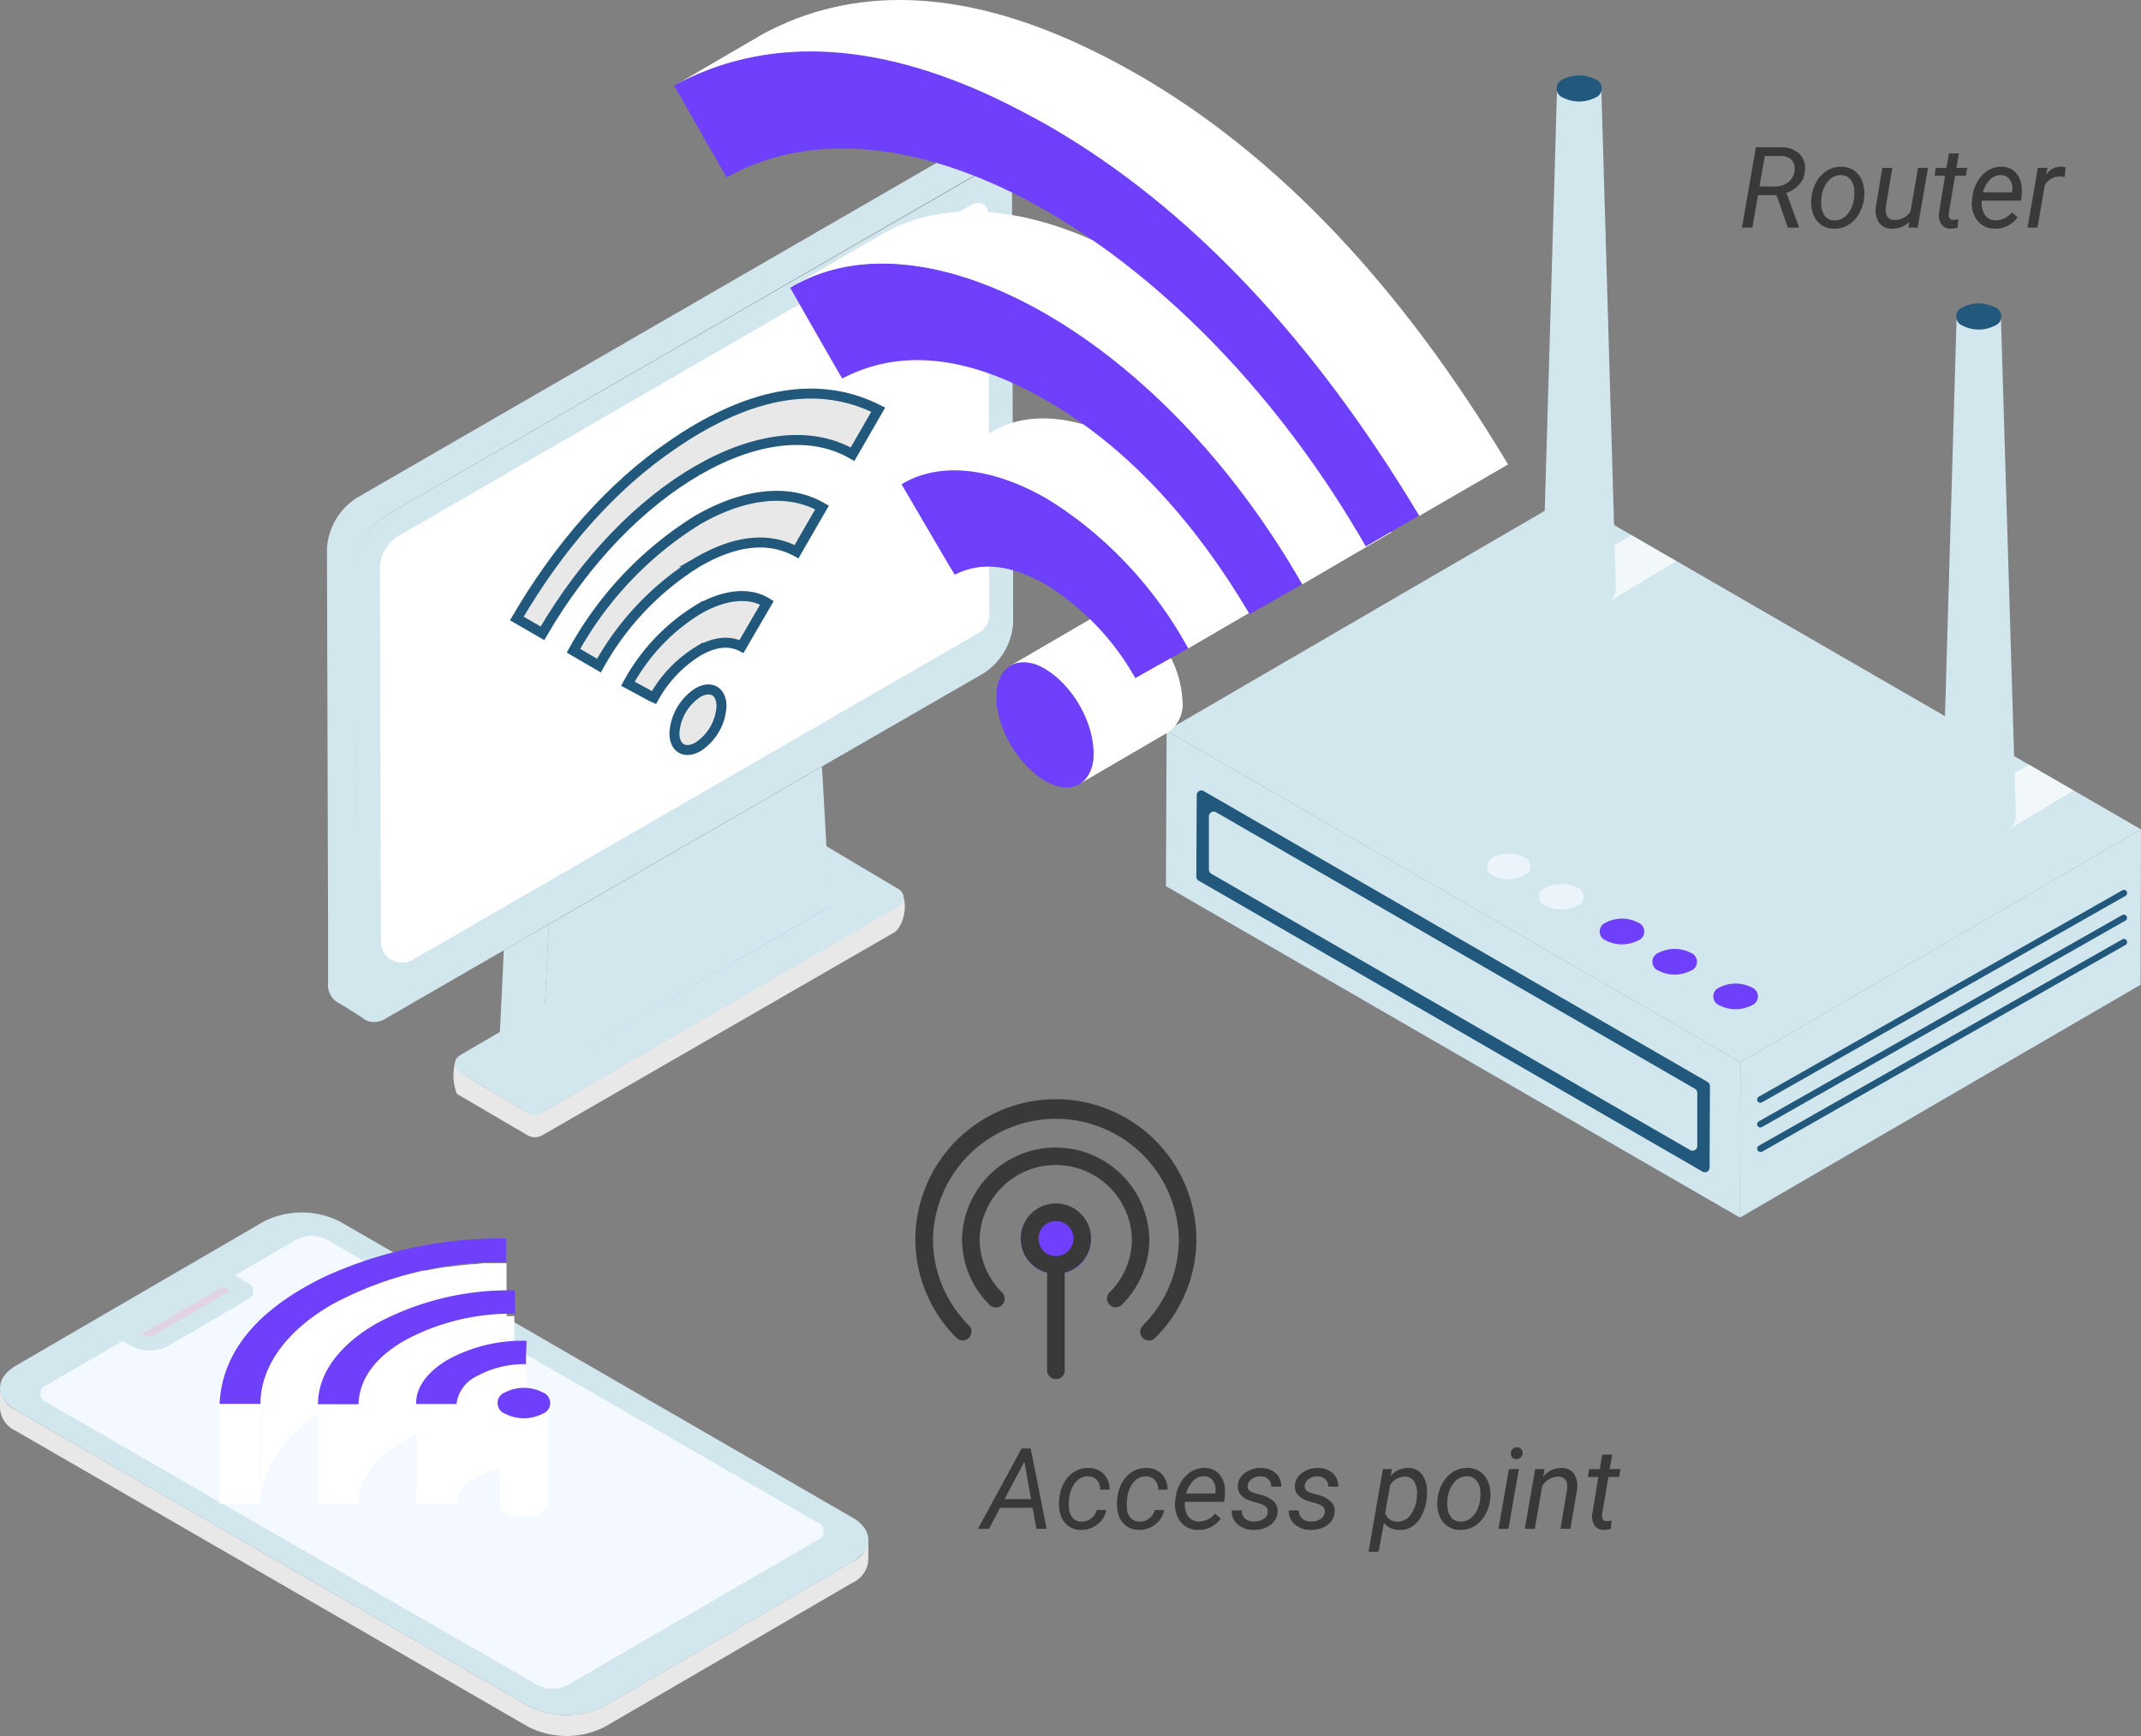 <svg xmlns="http://www.w3.org/2000/svg" xmlns:xlink="http://www.w3.org/1999/xlink" width="227.345" height="184.332" viewBox="0 0 227.345 184.332">
  <rect x="0" y="0" width="227.345" height="184.332" fill="#808080" stroke="none"/>
  <defs>
    <linearGradient id="linear-gradient" x1="-57.458" y1="-82.434" x2="-57.443" y2="-82.436" gradientUnits="objectBoundingBox">
      <stop offset="0" stop-color="#fff"/>
      <stop offset="1" stop-color="#d2e6ee"/>
    </linearGradient>
    <linearGradient id="linear-gradient-2" x1="-38.094" y1="-24.228" x2="-38.083" y2="-24.228" xlink:href="#linear-gradient"/>
    <linearGradient id="linear-gradient-3" x1="-462.528" y1="-154.861" x2="-461.748" y2="-154.865" xlink:href="#linear-gradient"/>
    <linearGradient id="linear-gradient-4" x1="-89.081" y1="-72.29" x2="-89.089" y2="-72.271" xlink:href="#linear-gradient"/>
    <linearGradient id="linear-gradient-5" x1="-39.238" y1="-24.702" x2="-39.209" y2="-24.695" xlink:href="#linear-gradient"/>
    <linearGradient id="linear-gradient-6" x1="-42.304" y1="-27.87" x2="-42.318" y2="-27.875" xlink:href="#linear-gradient"/>
    <linearGradient id="linear-gradient-7" x1="-29.354" y1="-44.407" x2="-29.349" y2="-44.394" xlink:href="#linear-gradient"/>
    <linearGradient id="linear-gradient-8" x1="-102.968" y1="-94.801" x2="-102.968" y2="-94.832" xlink:href="#linear-gradient"/>
    <linearGradient id="linear-gradient-9" x1="-538.565" y1="-241.597" x2="-538.565" y2="-241.671" xlink:href="#linear-gradient"/>
    <linearGradient id="linear-gradient-10" x1="-159.743" y1="-108.329" x2="-159.743" y2="-108.364" xlink:href="#linear-gradient"/>
    <linearGradient id="linear-gradient-11" x1="-549.798" y1="-241.62" x2="-549.798" y2="-241.695" xlink:href="#linear-gradient"/>
    <linearGradient id="linear-gradient-12" x1="-340.248" y1="-143.61" x2="-340.248" y2="-143.656" xlink:href="#linear-gradient"/>
    <linearGradient id="linear-gradient-13" x1="-550.041" y1="-239.103" x2="-550.041" y2="-239.177" xlink:href="#linear-gradient"/>
    <linearGradient id="linear-gradient-14" x1="-455.94" y1="-209.597" x2="-455.94" y2="-209.662" xlink:href="#linear-gradient"/>
    <linearGradient id="linear-gradient-15" x1="-67.371" y1="-56.792" x2="-67.334" y2="-56.793" xlink:href="#linear-gradient"/>
    <linearGradient id="linear-gradient-16" x1="-46.223" y1="-44.875" x2="-46.201" y2="-44.875" xlink:href="#linear-gradient"/>
    <linearGradient id="linear-gradient-17" x1="-54.367" y1="-65.184" x2="-54.352" y2="-65.184" xlink:href="#linear-gradient"/>
    <linearGradient id="linear-gradient-18" x1="-27.374" y1="-38.208" x2="-27.367" y2="-38.189" xlink:href="#linear-gradient"/>
    <linearGradient id="linear-gradient-19" x1="-216.215" y1="-344.389" x2="-216.25" y2="-344.498" gradientUnits="objectBoundingBox">
      <stop offset="0" stop-color="#fff"/>
      <stop offset="1" stop-color="#231f20"/>
    </linearGradient>
    <linearGradient id="linear-gradient-20" x1="-344.193" y1="-40.975" x2="-344.117" y2="-40.975" xlink:href="#linear-gradient"/>
    <linearGradient id="linear-gradient-21" x1="-213.078" y1="-341.134" x2="-213.112" y2="-341.242" xlink:href="#linear-gradient-19"/>
    <linearGradient id="linear-gradient-22" x1="-340.836" y1="-40.545" x2="-340.759" y2="-40.545" xlink:href="#linear-gradient"/>
    <linearGradient id="linear-gradient-23" x1="-270.631" y1="-532.284" x2="-270.526" y2="-532.08" gradientUnits="objectBoundingBox">
      <stop offset="0" stop-color="#fff"/>
      <stop offset="1" stop-color="#e1d3e5"/>
    </linearGradient>
    <linearGradient id="linear-gradient-24" x1="-149.668" y1="-129.44" x2="-149.64" y2="-129.49" xlink:href="#linear-gradient"/>
    <linearGradient id="linear-gradient-25" x1="-70.046" y1="-95.551" x2="-70.029" y2="-95.597" xlink:href="#linear-gradient"/>
    <linearGradient id="linear-gradient-26" x1="-43.738" y1="-57.543" x2="-43.729" y2="-57.566" xlink:href="#linear-gradient"/>
    <linearGradient id="linear-gradient-27" x1="-31.354" y1="-40.877" x2="-31.348" y2="-40.892" xlink:href="#linear-gradient"/>
  </defs>
  <g id="Grupo_1093476" data-name="Grupo 1093476" transform="translate(6761 5448.751)">
    <g id="Group_54836" data-name="Group 54836" transform="translate(-6761 -5448.751)">
      <g id="Group_33036" data-name="Group 33036">
        <g id="Group_32834" data-name="Group 32834" transform="translate(34.718 15.827)">
          <g id="Group_32828" data-name="Group 32828">
            <path id="Path_81100" data-name="Path 81100" d="M108.581,120.017l-.324-.347a1.333,1.333,0,0,1-.252,1.878,1.4,1.4,0,0,1-.213.134L70.423,143.365a1.578,1.578,0,0,1-1.578,0l-6.407-3.811a1.578,1.578,0,0,1-.529-2.107,1.428,1.428,0,0,1,.252-.324l-.836.529a5.366,5.366,0,0,0,.063,3.748l7.5,4.387a1.578,1.578,0,0,0,1.578,0L107.8,124.27C108.77,123.694,109.386,121.272,108.581,120.017Z" transform="translate(-47.588 -41.074)" fill="#e8e8e8"/>
            <g id="Group_32827" data-name="Group 32827">
              <path id="Path_81101" data-name="Path 81101" d="M133.75,22.5a1.981,1.981,0,0,1,.529,0,1.98,1.98,0,0,0-.529,0Z" transform="translate(-62.934 -20.569)" fill="none"/>
              <path id="Path_81102" data-name="Path 81102" d="M66.006,133.558l-4.229,2.47a1.073,1.073,0,0,0-.395,1.46,1.026,1.026,0,0,0,.379.379l7.385,4.395a1.065,1.065,0,0,0,1.073,0l38.118-22.014a1.065,1.065,0,0,0,.387-1.46,1.089,1.089,0,0,0-.371-.387l-7.677-4.561-.245-.15-2.162,1.247L70.78,130.8Z" transform="translate(-47.637 -39.812)" fill="url(#linear-gradient)"/>
              <path id="Path_81103" data-name="Path 81103" d="M47.235,110.507v-6.312l-.118-39.838a6.912,6.912,0,0,1,3.156-5.4l63.32-36.58a2.935,2.935,0,0,1,1.223-.418,1.7,1.7,0,0,1,.529,0h0a1.491,1.491,0,0,1,.473.174l-3.046-1.87a2.209,2.209,0,0,0-2.225.213L47.156,57.1A6.888,6.888,0,0,0,44,62.494l.118,39.838v6.273a2.17,2.17,0,0,0,.915,2c1.507.876,1.578.994,3.038,1.87A2.194,2.194,0,0,1,47.235,110.507Z" transform="translate(-44 -20.059)" fill="url(#linear-gradient-2)"/>
              <path id="Path_81106" data-name="Path 81106" d="M103.28,117.16l.213,3.8L72.91,138.622h0l30.583-17.643-.213-3.811h0Z" transform="translate(-50.099 -40.544)" fill="#082c44"/>
              <path id="Path_81107" data-name="Path 81107" d="M67.669,127.144l-.3,6.312-.11,2.367-.079,1.7,4.521,2.62.189-4.032.15-3.046.41-8.679Z" transform="translate(-48.89 -42.069)" fill="url(#linear-gradient-3)"/>
              <path id="Path_81109" data-name="Path 81109" d="M103.28,114.209h0l-.142-2.588-.473-8.451h0L73.652,119.921l-.41,8.679-.142,3.046-.189,4.032h0l30.583-17.651Z" transform="translate(-50.099 -37.593)" fill="url(#linear-gradient-4)"/>
              <path id="Path_81110" data-name="Path 81110" d="M117.68,69.088h0V64.551l-.11-39.838c0-1.231-.552-2.012-1.389-2.178h0a1.657,1.657,0,0,0-.521,0,2.935,2.935,0,0,0-1.223.418L51.046,59.509a6.912,6.912,0,0,0-3.156,5.4L48,104.752v6.312a2.186,2.186,0,0,0,.915,2h0a2.233,2.233,0,0,0,2.225-.213l12.4-7.164,4.734-2.754h0L97.292,86.186h0l17.28-9.958a6.9,6.9,0,0,0,3.117-5.4Z" transform="translate(-44.821 -20.577)" fill="url(#linear-gradient-5)"/>
              <path id="Path_81112" data-name="Path 81112" d="M102.863,103.16,73.85,119.911h0l29.013-16.751Z" transform="translate(-50.297 -37.591)" fill="#134169"/>
              <path id="Path_81113" data-name="Path 81113" d="M115.728,28.644c0-1.191-.844-1.673-1.886-1.073L53,62.73a4.135,4.135,0,0,0-1.87,3.243l.1,39.767a2.249,2.249,0,0,0,3.369,1.941l60.117-34.718a2.249,2.249,0,0,0,1.128-1.949Z" transform="translate(-45.504 -21.59)" fill="url(#linear-gradient-6)"/>
            </g>
          </g>
          <g id="Group_32833" data-name="Group 32833" transform="translate(20.16 25.964)">
            <g id="Group_32829" data-name="Group 32829" transform="translate(16.735 31.416)">
              <path id="Path_81114" data-name="Path 81114" d="M93.253,93.119c1.381-.789,2.5-.158,2.509,1.436a5.523,5.523,0,0,1-2.493,4.316c-1.381.789-2.5.158-2.509-1.436A5.523,5.523,0,0,1,93.253,93.119Z" transform="translate(-90.76 -92.78)" fill="#e8e8e8" stroke="#21587b" stroke-miterlimit="10" stroke-width="1.06"/>
            </g>
            <g id="Group_32830" data-name="Group 32830" transform="translate(11.796 21.498)">
              <path id="Path_81115" data-name="Path 81115" d="M91.933,81.662c2.7-1.578,5.389-1.941,7.33-.734l-2.7,4.64c-1.286-.655-2.833-.529-4.64.521A13.414,13.414,0,0,0,87.262,91a2.994,2.994,0,0,1-.316-.15c-.789-.442-1.625-.892-2.446-1.326a20.949,20.949,0,0,1,7.433-7.867Z" transform="translate(-84.5 -80.21)" fill="#e8e8e8" stroke="#21587b" stroke-miterlimit="10" stroke-width="1.06"/>
            </g>
            <g id="Group_32831" data-name="Group 32831" transform="translate(6.02 10.858)">
              <path id="Path_81116" data-name="Path 81116" d="M90.333,69.309c4.734-2.746,9.579-3.48,13.24-1.341-.915,1.578-1.8,3.1-2.706,4.687-2.935-1.578-6.423-1.255-10.5,1.1A29.933,29.933,0,0,0,79.886,84.751L77.18,83.173A37.822,37.822,0,0,1,90.333,69.309Z" transform="translate(-77.18 -66.725)" fill="#e8e8e8" stroke="#21587b" stroke-miterlimit="10" stroke-width="1.06"/>
            </g>
            <g id="Group_32832" data-name="Group 32832">
              <path id="Path_81117" data-name="Path 81117" d="M88.842,56.646c7.267-4.2,13.611-4.734,19.087-1.973-.947,1.657-1.838,3.2-2.73,4.734-4.442-2.588-10.423-1.76-16.436,1.712s-11.914,9.453-16.491,17.3L69.55,76.845c4.561-7.764,10.06-14.037,16.5-18.424Q87.485,57.427,88.842,56.646Z" transform="translate(-69.55 -52.965)" fill="#e8e8e8" stroke="#21587b" stroke-miterlimit="10" stroke-width="1.06"/>
            </g>
          </g>
        </g>
        <g id="Group_32938" data-name="Group 32938" transform="translate(0 128.741)">
          <g id="Group_32926" data-name="Group 32926">
            <g id="Group_32925" data-name="Group 32925">
              <g id="Group_32924" data-name="Group 32924">
                <path id="Path_81165" data-name="Path 81165" d="M1.665,189.1l54.443,31.435a8.963,8.963,0,0,0,8.1,0l26.322-15.307a2.848,2.848,0,0,0,1.673-2.367c0,1.483,0,.742,0,2.225a2.864,2.864,0,0,1-1.681,2.367L64.212,222.757a8.963,8.963,0,0,1-8.1,0L1.665,191.322A2.864,2.864,0,0,1,0,188.955c0-1.483,0-.742,0-2.225A2.848,2.848,0,0,0,1.665,189.1Z" transform="translate(0 -168.135)" fill="#e8e8e8"/>
                <g id="Group_32923" data-name="Group 32923" transform="translate(0.007)">
                  <path id="Path_81166" data-name="Path 81166" d="M28,164.131a8.948,8.948,0,0,1,8.1,0l54.443,31.443c2.225,1.286,2.217,3.393,0,4.687L64.221,215.568a8.963,8.963,0,0,1-8.1,0L1.675,184.133c-2.225-1.286-2.217-3.393,0-4.695Z" transform="translate(-0.009 -163.163)" fill="url(#linear-gradient-7)"/>
                </g>
              </g>
            </g>
            <path id="Path_81167" data-name="Path 81167" d="M87.943,196.739,35.867,166.716a3.582,3.582,0,0,0-3.243,0l-6.533,3.8,1.531.915a.907.907,0,0,1,.308,1.231.868.868,0,0,1-.324.308L19.187,177.9a4.245,4.245,0,0,1-4.324,0l-.694-.418L6.12,182.142a.986.986,0,0,0,0,1.87L58.2,214a3.566,3.566,0,0,0,3.235,0l26.512-15.378a1,1,0,0,0,.623-1.262A.986.986,0,0,0,87.943,196.739Z" transform="translate(-1.149 -163.831)" fill="#f3f9ff"/>
          </g>
          <g id="Group_32937" data-name="Group 32937" transform="translate(23.316 2.759)">
            <g id="Group_32931" data-name="Group 32931">
              <path id="Path_81168" data-name="Path 81168" d="M42.751,174.332l.9-.5.276-.134.671-.339.379-.166.6-.276.434-.181.584-.237h0l.907-.339.284-.1.789-.253.252-.079.939-.276h.047c.41-.118.836-.229,1.262-.331l.3-.071,1.01-.26h.134l.418-.079.679-.134.576-.095.686-.11h.205l.434-.055.6-.079.663-.063.608-.063h.2l.489-.039L58.7,170h2.5v10.6H58.706l-.6.039-.679.055-.615.055-.663.071-.6.079-.639.087-.679.11-.584.095-.679.134-.552.1-.994.229-.3.071c-.426.1-.844.213-1.262.331l-.986.292-.252.079-.789.253-.276.1-.915.339h0l-.608.245-.41.174c-.213.087-.41.189-.615.276l-.371.174-.671.339-.268.134c-.308.158-.608.324-.907.5a19.126,19.126,0,0,0-5.105,4.135,12.191,12.191,0,0,0-1.578,2.367c-.055.118-.118.237-.166.355a9.745,9.745,0,0,0-.521,1.46,7.606,7.606,0,0,0-.221,1.12,6.818,6.818,0,0,0-.071,1.136h0v-10.6C35.027,180.857,37.986,177.1,42.751,174.332Z" transform="translate(-30.726 -167.365)" fill="url(#linear-gradient-8)"/>
              <path id="Path_81169" data-name="Path 81169" d="M33.89,188.93v10.6H29.55v-10.6Z" transform="translate(-29.55 -171.358)" fill="url(#linear-gradient-9)"/>
              <g id="Group_32928" data-name="Group 32928">
                <g id="Group_32927" data-name="Group 32927">
                  <path id="Path_81170" data-name="Path 81170" d="M38.466,171.907c-5.76,3.33-8.679,7.472-8.916,12.317h4.34c0-4.079,2.919-7.89,7.685-10.6a37.818,37.818,0,0,1,18.392-4.458v-2.5a45.124,45.124,0,0,0-19.189,4.024Q39.547,171.284,38.466,171.907Z" transform="translate(-29.55 -166.66)" fill="#6e40fb"/>
                </g>
              </g>
              <path id="Path_81171" data-name="Path 81171" d="M53.137,179.026l.608-.331.205-.1.426-.213.252-.118.387-.174.284-.118.339-.142h0c.276-.11.56-.213.844-.308l.229-.079.686-.213.15-.047h.095l.521-.134.26-.071.734-.166h.055l.789-.142.252-.039.544-.087h.276l.489-.063h.347l.473-.039h2.391v10.6H62.384l-.473.047-.355.039-.481.063h-.324l-.544.087h-.245l-.789.142h-.055l-.734.166-.26.071-.521.134-.245.071-.686.213-.229.079c-.284.095-.568.2-.844.308l-.371.15-.284.118-.387.174-.252.118-.418.213-.205.1c-.205.11-.41.221-.608.339-3.227,1.862-4.813,4.15-4.924,6.77v-10.6C48.324,183.176,49.91,180.9,53.137,179.026Z" transform="translate(-33.474 -168.2)" fill="url(#linear-gradient-10)"/>
              <path id="Path_81172" data-name="Path 81172" d="M47.1,189v10.6H42.84V189Z" transform="translate(-32.354 -171.373)" fill="url(#linear-gradient-11)"/>
              <g id="Group_32930" data-name="Group 32930" transform="translate(10.455 5.508)">
                <g id="Group_32929" data-name="Group 32929">
                  <path id="Path_81173" data-name="Path 81173" d="M48.97,177.183c-3.779,2.178-6.186,5.192-6.17,8.553h4.292c.1-2.627,1.689-4.908,4.916-6.778A23.774,23.774,0,0,1,63.7,176.125c0-.836,0-1.657,0-2.478a29.628,29.628,0,0,0-14.731,3.535Z" transform="translate(-42.8 -173.64)" fill="#6e40fb"/>
                </g>
              </g>
            </g>
            <g id="Group_32934" data-name="Group 32934" transform="translate(20.87 10.859)">
              <path id="Path_81174" data-name="Path 81174" d="M63.617,184.229c.174-.1.363-.2.552-.292l.189-.079.363-.158h.071l.481-.166.158-.047.134-.039.181-.047.426-.1h.3l.387-.063h.324l.4-.047h1.207a1.784,1.784,0,0,0,0-.276c0-.734,0-1.468.055-2.2v10.6c0,.734,0,1.468-.055,2.2v.276H67.578l-.395.039-.324.047-.387.071-.3.063-.434.1-.316.087-.158.047-.473.166h-.071l-.387.166-.189.087c-.189.087-.371.181-.552.284a3.737,3.737,0,0,0-2.194,2.975v-10.6A3.818,3.818,0,0,1,63.617,184.229Z" transform="translate(-57.139 -180.483)" fill="url(#linear-gradient-12)"/>
              <path id="Path_81175" data-name="Path 81175" d="M56,188.973h4.277v10.6H56.039v-10.7Z" transform="translate(-56 -182.204)" fill="url(#linear-gradient-13)"/>
              <g id="Group_32933" data-name="Group 32933" transform="translate(0.006)">
                <g id="Group_32932" data-name="Group 32932">
                  <path id="Path_81176" data-name="Path 81176" d="M59.418,182.409c-2.138,1.231-3.472,2.927-3.409,4.734h4.277a3.805,3.805,0,0,1,2.194-2.975,10.549,10.549,0,0,1,5.192-1.262,1.783,1.783,0,0,0,0-.276c0-.734.039-1.468.055-2.2a16.491,16.491,0,0,0-8.309,1.98Z" transform="translate(-56.007 -180.422)" fill="#6e40fb"/>
                </g>
              </g>
            </g>
            <g id="Group_32936" data-name="Group 32936" transform="translate(29.516 15.862)">
              <path id="Path_81177" data-name="Path 81177" d="M67,188.878a.387.387,0,0,0,0,.095.229.229,0,0,1,0,.071v.3l.063.095.047.055.118.126.047.047.087.071.079.063a.584.584,0,0,0,.1.063l.1.071.26.134h.079l.221.087h.6l.316.047h1.491l.174-.047h.095l.3-.1h.039a4.134,4.134,0,0,0,.379-.181,1.381,1.381,0,0,0,.789-1.152v10.6a1.4,1.4,0,0,1-.789,1.152,3.449,3.449,0,0,1-.387.181h-.039l-.3.1H70.8l-.174.047H69.272a.716.716,0,0,1-.316-.047h-.544l-.221-.079h-.079a1.7,1.7,0,0,1-.268-.134h0l-.071-.047-.1-.071-.079-.063L67.5,200.3h0l-.118-.126h0l-.071-.095v-.039h0l-.047-.087V199.9h0a.355.355,0,0,1,0-.087.2.2,0,0,1,0-.055h0V189a.221.221,0,0,0-.268-.118Z" transform="translate(-66.966 -187.176)" fill="url(#linear-gradient-14)"/>
              <g id="Group_32935" data-name="Group 32935">
                <path id="Path_81178" data-name="Path 81178" d="M67.78,187.234a1.207,1.207,0,0,0,0,2.288,4.348,4.348,0,0,0,3.945,0,1.206,1.206,0,0,0,0-2.288,4.363,4.363,0,0,0-3.945,0Z" transform="translate(-66.958 -186.763)" fill="#6e40fb"/>
              </g>
            </g>
          </g>
        </g>
        <g id="Group_33035" data-name="Group 33035" transform="translate(123.808 8.009)">
          <g id="Group_33032" data-name="Group 33032">
            <g id="Group_33019" data-name="Group 33019" transform="translate(60.953 80.055)">
              <path id="Path_81219" data-name="Path 81219" d="M276.744,111.61l-.047,16.5-42.537,24.72.047-16.5Z" transform="translate(-234.16 -111.61)" fill="url(#linear-gradient-15)"/>
            </g>
            <path id="Path_81220" data-name="Path 81220" d="M217.91,133.531l-.047,16.5L156.91,114.839l.071-16.5Z" transform="translate(-156.91 -28.755)" fill="url(#linear-gradient-16)"/>
            <g id="Group_33020" data-name="Group 33020" transform="translate(3.227 75.921)">
              <path id="Path_81221" data-name="Path 81221" d="M215.538,137.734l-.039,8.679a.5.5,0,0,1-.5.5.465.465,0,0,1-.253-.071L161.26,115.957a.489.489,0,0,1-.26-.41l.039-8.679a.5.5,0,0,1,.5-.5.442.442,0,0,1,.245.071l53.5,30.883A.513.513,0,0,1,215.538,137.734Z" transform="translate(-161 -106.37)" fill="#21587b"/>
              <path id="Path_81222" data-name="Path 81222" d="M162.69,115.359v-5.642a.5.5,0,0,1,.5-.5.568.568,0,0,1,.253.063l50.853,29.368a.489.489,0,0,1,.253.434v5.642a.5.5,0,0,1-.5.5.513.513,0,0,1-.245-.063l-50.861-29.344a.513.513,0,0,1-.245-.458Z" transform="translate(-161.356 -106.971)" fill="url(#linear-gradient-17)"/>
            </g>
            <g id="Group_33021" data-name="Group 33021" transform="translate(0.071 44.856)">
              <path id="Path_81223" data-name="Path 81223" d="M260.466,102.2l-42.537,24.72L157,91.728,199.521,67Z" transform="translate(-157 -67)" fill="url(#linear-gradient-18)"/>
            </g>
            <path id="Path_81224" data-name="Path 81224" d="M215.975,124.022a3.677,3.677,0,0,1,3.346,0,1.018,1.018,0,0,1,0,1.933,3.724,3.724,0,0,1-3.346,0,1.018,1.018,0,0,1-.639-1.294.994.994,0,0,1,.639-.639Z" transform="translate(-169.224 -34.088)" fill="#6e40fb"/>
            <path id="Path_81225" data-name="Path 81225" d="M223.073,128.094a3.708,3.708,0,0,1,3.338,0,1.018,1.018,0,0,1,.639,1.294.994.994,0,0,1-.639.639,3.708,3.708,0,0,1-3.338,0,1.018,1.018,0,0,1,0-1.933Z" transform="translate(-170.721 -34.949)" fill="#6e40fb"/>
            <path id="Path_81226" data-name="Path 81226" d="M231.264,132.754a3.724,3.724,0,0,1,3.346,0,1.018,1.018,0,0,1,0,1.933,3.724,3.724,0,0,1-3.346,0,1.021,1.021,0,0,1,0-1.933Z" transform="translate(-172.45 -35.932)" fill="#6e40fb"/>
            <path id="Path_81227" data-name="Path 81227" d="M200.711,115.264a3.724,3.724,0,0,1,3.346,0,1.018,1.018,0,0,1,0,1.933,3.677,3.677,0,0,1-3.346,0,1.065,1.065,0,0,1-.45-1.4,1.523,1.523,0,0,1,.45-.529Z" transform="translate(-166.033 -32.242)" fill="#ebf4fb"/>
            <path id="Path_81228" data-name="Path 81228" d="M207.813,119.334a3.724,3.724,0,0,1,3.346,0,1.021,1.021,0,0,1,0,1.933,3.724,3.724,0,0,1-3.346,0,1.018,1.018,0,0,1,0-1.933Z" transform="translate(-167.501 -33.101)" fill="#ebf4fb"/>
            <g id="Group_33024" data-name="Group 33024" transform="translate(82.407 24.207)">
              <path id="Path_81229" data-name="Path 81229" d="M267.718,110.38l7.89-4.734-4.734-2.746-8.174,4.655Z" transform="translate(-261.635 -53.924)" opacity="0.7" fill="url(#linear-gradient-19)" style="isolation: isolate"/>
              <g id="Group_33023" data-name="Group 33023">
                <path id="Path_81230" data-name="Path 81230" d="M267.6,42.53a1.168,1.168,0,0,1-.608.931,3.109,3.109,0,0,1-1.239.41,3.993,3.993,0,0,1-.971,0h0a2.959,2.959,0,0,1-1.349-.481,1.113,1.113,0,0,1-.529-.852L261.35,95.766a1.238,1.238,0,0,0,.071.379v.095a1.909,1.909,0,0,0,.418.639,1.029,1.029,0,0,0,.095.087l.095.079a2.983,2.983,0,0,0,.442.316,3.9,3.9,0,0,0,.552.26l.174.063a4.543,4.543,0,0,0,.466.142l.174.047a6.31,6.31,0,0,0,.655.11h.039a5.73,5.73,0,0,0,.631,0h.9a3.086,3.086,0,0,0,.647-.11l.5-.15.2-.063a4.576,4.576,0,0,0,.631-.292,1.988,1.988,0,0,0,1.16-1.625Z" transform="translate(-261.35 -41.188)" fill="url(#linear-gradient-20)"/>
                <g id="Group_33022" data-name="Group 33022" transform="translate(1.509)">
                  <path id="Path_81231" data-name="Path 81231" d="M263.963,41.24a1.034,1.034,0,0,0,0,1.957,3.708,3.708,0,0,0,3.385,0,1.034,1.034,0,0,0,.655-1.31,1.018,1.018,0,0,0-.647-.647A3.708,3.708,0,0,0,263.963,41.24Z" transform="translate(-263.263 -40.829)" fill="#21587b"/>
                </g>
              </g>
            </g>
            <g id="Group_33027" data-name="Group 33027" transform="translate(39.98)">
              <path id="Path_81232" data-name="Path 81232" d="M214.25,79.52l7.89-4.734-4.734-2.746L209.24,76.7Z" transform="translate(-207.93 -23.207)" opacity="0.7" fill="url(#linear-gradient-21)" style="isolation: isolate"/>
              <g id="Group_33026" data-name="Group 33026">
                <path id="Path_81233" data-name="Path 81233" d="M213.829,11.84a1.152,1.152,0,0,1-.608.931,3.03,3.03,0,0,1-1.239.41,3.993,3.993,0,0,1-.971,0h0a2.959,2.959,0,0,1-1.349-.481,1.113,1.113,0,0,1-.529-.852l-1.554,53.22a1.523,1.523,0,0,0,.063.379.441.441,0,0,1,0,.095,1.909,1.909,0,0,0,.418.639,1.036,1.036,0,0,0,.095.087l.095.079a2.981,2.981,0,0,0,.442.316,5.019,5.019,0,0,0,.552.26l.174.063a4.4,4.4,0,0,0,.458.142l.181.047c.213.047.434.079.655.11h0a5.729,5.729,0,0,0,.631,0h.892a5.965,5.965,0,0,0,.655-.11,5.162,5.162,0,0,0,.5-.15l.2-.055a4.182,4.182,0,0,0,.631-.3,1.98,1.98,0,0,0,1.16-1.578Z" transform="translate(-207.58 -10.507)" fill="url(#linear-gradient-22)"/>
                <g id="Group_33025" data-name="Group 33025" transform="translate(1.505)">
                  <path id="Path_81234" data-name="Path 81234" d="M210.192,10.552a1.034,1.034,0,0,0-.647,1.318,1.057,1.057,0,0,0,.639.647,3.764,3.764,0,0,0,3.385,0,1.034,1.034,0,0,0,.655-1.31,1.049,1.049,0,0,0-.639-.655,3.779,3.779,0,0,0-3.393,0Z" transform="translate(-209.488 -10.15)" fill="#21587b"/>
                </g>
              </g>
            </g>
            <g id="Group_33031" data-name="Group 33031" transform="translate(62.776 86.481)">
              <g id="Group_33028" data-name="Group 33028">
                <path id="Path_81235" data-name="Path 81235" d="M236.809,142.357a.331.331,0,0,1-.339-.339.347.347,0,0,1,.166-.3l38.6-21.912a.34.34,0,0,1,.363.576h0L237.007,142.3A.426.426,0,0,1,236.809,142.357Z" transform="translate(-236.47 -119.754)" fill="#21587b"/>
              </g>
              <g id="Group_33029" data-name="Group 33029" transform="translate(0 2.627)">
                <path id="Path_81236" data-name="Path 81236" d="M236.809,145.679a.331.331,0,0,1-.339-.339.347.347,0,0,1,.166-.3l38.6-21.912a.341.341,0,0,1,.339.592h0l-38.592,21.919a.4.4,0,0,1-.174.039Z" transform="translate(-236.47 -123.083)" fill="#21587b"/>
              </g>
              <g id="Group_33030" data-name="Group 33030" transform="translate(0 5.208)">
                <path id="Path_81237" data-name="Path 81237" d="M236.809,148.957a.331.331,0,0,1-.339-.339.347.347,0,0,1,.166-.3l38.6-21.911a.34.34,0,0,1,.363.576h0l-38.623,21.975A.394.394,0,0,1,236.809,148.957Z" transform="translate(-236.47 -126.354)" fill="#21587b"/>
              </g>
            </g>
          </g>
        </g>
        <path id="Path_81240" data-name="Path 81240" d="M19.45,178.411a.915.915,0,0,0,.844-.047l8.127-4.734-.347-.221a.726.726,0,0,0-.789,0L19,178.214Z" transform="translate(-4.008 -36.559)" fill="url(#linear-gradient-23)"/>
        <g id="Group_32842" data-name="Group 32842" transform="translate(71.55)">
          <g id="Group_32836" data-name="Group 32836" transform="translate(32.117 64.831)">
            <path id="Path_81118" data-name="Path 81118" d="M149.107,82.863a3.734,3.734,0,0,0-3.669-.363l-9.468,5.523a3.638,3.638,0,0,1,3.669.363,11.331,11.331,0,0,1,5.145,8.908,3.6,3.6,0,0,1-1.507,3.306l9.468-5.523a3.6,3.6,0,0,0,1.507-3.306A11.315,11.315,0,0,0,149.107,82.863Z" transform="translate(-132.352 -82.166)" fill="url(#linear-gradient-24)"/>
            <g id="Group_32835" data-name="Group 32835" transform="translate(0 3.726)">
              <ellipse id="Ellipse_3403" data-name="Ellipse 3403" cx="4.213" cy="7.275" rx="4.213" ry="7.275" transform="matrix(0.865, -0.502, 0.502, 0.865, 0, 4.234)" fill="#6e40fb"/>
            </g>
          </g>
          <g id="Group_32838" data-name="Group 32838" transform="translate(24.184 44.43)">
            <path id="Path_81119" data-name="Path 81119" d="M146.191,59.3c-5.523-3.156-11.047-4-15.1-1.633L121.62,63.19c4.079-2.367,9.6-1.539,15.1,1.633s11.086,8.814,15.078,15.931l9.468-5.523A42.5,42.5,0,0,0,146.191,59.3Z" transform="translate(-121.391 -56.31)" fill="url(#linear-gradient-25)"/>
            <g id="Group_32837" data-name="Group 32837" transform="translate(0 5.513)">
              <path id="Path_81120" data-name="Path 81120" d="M136.685,66.266A42.8,42.8,0,0,1,151.763,82.2l-5.618,3.156a27.465,27.465,0,0,0-9.532-9.95c-3.724-2.146-6.936-2.414-9.626-1.026-.252-.4-.45-.718-.647-1.049l-5.01-8.553C125.441,62.274,131.075,63.063,136.685,66.266Z" transform="translate(-121.33 -63.297)" fill="#6e40fb"/>
            </g>
          </g>
          <g id="Group_32841" data-name="Group 32841">
            <g id="Group_32839" data-name="Group 32839" transform="translate(12.356 27.953)">
              <path id="Path_81121" data-name="Path 81121" d="M133.514,40.763c9.823,5.673,19.726,15.623,27.23,28.721l-5.618,3.2c-6.012-10.139-13.193-17.872-21.612-22.716s-15.607-5.476-21.651-2.3c-1.878-3.251-3.724-6.446-5.523-9.642C113.5,33.646,123.431,34.964,133.514,40.763Z" transform="translate(-106.34 -35.427)" fill="#6e40fb"/>
            </g>
            <path id="Path_81122" data-name="Path 81122" d="M143.022,33.81c-9.91-5.728-19.726-7.1-26.914-2.919l-9.468,5.523c7.172-4.166,17-2.809,26.914,2.919s19.726,15.623,27.23,28.721l9.468-5.523C162.756,49.4,152.846,39.483,143.022,33.81Z" transform="translate(-94.047 -6.005)" fill="url(#linear-gradient-26)"/>
            <path id="Path_81123" data-name="Path 81123" d="M140.01,7.954c-1.878-1.081-3.779-2.083-5.721-3-13.279-6.265-24.657-6.446-34.142-1.349L90.68,9.129c9.468-5.105,20.854-4.916,34.142,1.349q2.9,1.373,5.721,3C145.534,22.156,158.584,36.13,169.8,54.8l9.468-5.484C168.053,30.607,155,16.609,140.01,7.954Z" transform="translate(-90.68 0)" fill="url(#linear-gradient-27)"/>
            <g id="Group_32840" data-name="Group 32840" transform="translate(0.024 5.462)">
              <path id="Path_81124" data-name="Path 81124" d="M130.572,14.874c14.992,8.679,28.042,22.661,39.255,41.33l-5.665,3.274c-9.105-15.891-21.407-28.405-33.81-35.57-12.254-7.1-24.61-8.916-34.063-3.614-1.831-3.156-3.645-6.375-5.578-9.76,9.468-5.105,20.854-4.924,34.142,1.349C126.785,12.815,128.694,13.817,130.572,14.874Z" transform="translate(-90.71 -6.923)" fill="#6e40fb"/>
            </g>
          </g>
        </g>
      </g>
    </g>
    <path id="Trazado_118463" data-name="Trazado 118463" d="M141.1,162a3.724,3.724,0,0,0-1.239,7.235h2.485A3.724,3.724,0,0,0,141.1,162Z" transform="translate(-6789.983 -5482.928)" fill="#6e40fb"/>
    <path id="Trazado_118464" data-name="Trazado 118464" d="M141.851,182.2a.931.931,0,0,1-.931-.931V170.392a.939.939,0,0,1,1.87,0v10.881a.931.931,0,0,1-.939.931Z" transform="translate(-6790.729 -5484.519)" fill="#393939"/>
    <path id="Trazado_118465" data-name="Trazado 118465" d="M141.1,169.414a3.732,3.732,0,1,1,3.732-3.732A3.732,3.732,0,0,1,141.1,169.414Zm0-5.594a1.862,1.862,0,1,0,1.322.543,1.87,1.87,0,0,0-1.322-.543Z" transform="translate(-6789.98 -5482.917)" fill="#393939"/>
    <path id="Trazado_118466" data-name="Trazado 118466" d="M148,173.508a.932.932,0,0,1-.663-1.594,12.909,12.909,0,0,0,3.827-9.224,13.059,13.059,0,0,0-26.109,0,12.909,12.909,0,0,0,3.827,9.224.935.935,0,0,1-1.318,1.326,14.771,14.771,0,0,1-4.379-10.549,14.921,14.921,0,0,1,29.841,0,14.771,14.771,0,0,1-4.379,10.549A.915.915,0,0,1,148,173.508Z" transform="translate(-6786.987 -5479.926)" fill="#393939"/>
    <path id="Trazado_118467" data-name="Trazado 118467" d="M145.8,171.393a.915.915,0,0,1-.663-.276.931.931,0,0,1,0-1.318,7.969,7.969,0,0,0,2.367-5.7,8.088,8.088,0,0,0-16.167,0,7.969,7.969,0,0,0,2.367,5.7.935.935,0,1,1-1.318,1.326,9.816,9.816,0,0,1-2.919-7.03,9.95,9.95,0,0,1,19.892,0,9.823,9.823,0,0,1-2.927,7.03.915.915,0,0,1-.631.268Z" transform="translate(-6788.313 -5481.33)" fill="#393939"/>
    <path id="Trazado_836021" data-name="Trazado 836021" d="M4.014-3.445H2.045L1.447,0H.34L1.822-8.531l2.566.006a2.86,2.86,0,0,1,2.045.68,2.123,2.123,0,0,1,.592,1.836A2.43,2.43,0,0,1,6.442-4.6a3.185,3.185,0,0,1-1.38.921l1.324,3.6L6.381,0H5.209ZM2.2-4.371l1.617.006a2.259,2.259,0,0,0,1.424-.448,1.745,1.745,0,0,0,.68-1.2A1.378,1.378,0,0,0,5.631-7.16,1.565,1.565,0,0,0,4.471-7.6L2.766-7.605Zm8.725-2.086a2.285,2.285,0,0,1,1.365.434,2.464,2.464,0,0,1,.841,1.163,3.6,3.6,0,0,1,.185,1.62l-.012.129a4.264,4.264,0,0,1-.551,1.673A3.232,3.232,0,0,1,11.619-.275,2.772,2.772,0,0,1,10.09.117,2.289,2.289,0,0,1,8.728-.316a2.408,2.408,0,0,1-.835-1.148,3.7,3.7,0,0,1-.187-1.6,4.32,4.32,0,0,1,.533-1.77A3.307,3.307,0,0,1,9.384-6.05,2.739,2.739,0,0,1,10.928-6.457Zm-2.156,3.4a3.6,3.6,0,0,0,0,.768,1.88,1.88,0,0,0,.413,1.1,1.24,1.24,0,0,0,.946.428,1.69,1.69,0,0,0,.973-.261,2.189,2.189,0,0,0,.75-.841,3.541,3.541,0,0,0,.393-1.248,5.621,5.621,0,0,0,.018-.908,1.952,1.952,0,0,0-.428-1.119,1.268,1.268,0,0,0-.949-.434,1.728,1.728,0,0,0-1.395.645,3.184,3.184,0,0,0-.709,1.734ZM18.129-.627a2.448,2.448,0,0,1-1.893.744,1.58,1.58,0,0,1-1.345-.65,2.487,2.487,0,0,1-.325-1.711l.68-4.1h1.061l-.686,4.113a2.732,2.732,0,0,0-.012.5,1.049,1.049,0,0,0,.252.662.86.86,0,0,0,.621.258,1.9,1.9,0,0,0,1.758-.92l.8-4.617H20.1L19,0h-1Zm5.25-7.248-.27,1.535h1.154l-.146.838H22.969l-.662,3.943a1.375,1.375,0,0,0-.006.281.447.447,0,0,0,.5.457,3.037,3.037,0,0,0,.516-.059l-.082.885a2.885,2.885,0,0,1-.773.105,1.107,1.107,0,0,1-.949-.466,1.8,1.8,0,0,1-.246-1.222L21.908-5.5H20.789l.146-.838h1.119l.27-1.535Zm3.8,7.992A2.286,2.286,0,0,1,25.33-.756a3,3,0,0,1-.562-2.174l.029-.252a4.218,4.218,0,0,1,.56-1.723,3.254,3.254,0,0,1,1.122-1.175,2.618,2.618,0,0,1,1.43-.378,2.016,2.016,0,0,1,1.535.65,2.675,2.675,0,0,1,.609,1.7,4.966,4.966,0,0,1-.023.762l-.064.486H25.822a2.142,2.142,0,0,0,.284,1.465,1.346,1.346,0,0,0,1.163.627A2.255,2.255,0,0,0,29-1.611l.609.516a2.789,2.789,0,0,1-1.028.9A2.914,2.914,0,0,1,27.182.117Zm.674-5.689a1.549,1.549,0,0,0-1.146.445,3.165,3.165,0,0,0-.776,1.377l3.082.006.023-.094A1.734,1.734,0,0,0,28.8-5.065,1.116,1.116,0,0,0,27.855-5.572Zm6.75.2-.5-.053a1.815,1.815,0,0,0-1.605.92L31.723,0H30.662l1.1-6.34,1.025-.006-.158.738a1.9,1.9,0,0,1,1.588-.861,1.945,1.945,0,0,1,.5.088Z" transform="translate(-6576.369 -5424.586)" fill="#393939"/>
    <path id="Trazado_836022" data-name="Trazado 836022" d="M5.326-2.232H1.869L.7,0H-.475L4.16-8.531h.967L6.814,0H5.73Zm-2.971-.92H5.162L4.453-7.131ZM10.512-.762a1.609,1.609,0,0,0,1.025-.331,1.575,1.575,0,0,0,.6-.9l1-.006a2.261,2.261,0,0,1-.478,1.09,2.665,2.665,0,0,1-.981.768,2.663,2.663,0,0,1-1.213.258A2.263,2.263,0,0,1,9.126-.3,2.313,2.313,0,0,1,8.32-1.415a3.729,3.729,0,0,1-.176-1.614l.029-.293a4.2,4.2,0,0,1,.533-1.635,3.083,3.083,0,0,1,1.1-1.122,2.736,2.736,0,0,1,1.5-.378,2.143,2.143,0,0,1,1.594.668,2.31,2.31,0,0,1,.6,1.635l-.99-.006a1.522,1.522,0,0,0-.346-1,1.205,1.205,0,0,0-.9-.407,1.69,1.69,0,0,0-1.374.615,3.223,3.223,0,0,0-.683,1.77l-.018.152a5.082,5.082,0,0,0-.012.773,1.766,1.766,0,0,0,.387,1.084A1.242,1.242,0,0,0,10.512-.762Zm6.152,0a1.609,1.609,0,0,0,1.025-.331,1.575,1.575,0,0,0,.6-.9l1-.006a2.261,2.261,0,0,1-.478,1.09,2.665,2.665,0,0,1-.981.768,2.663,2.663,0,0,1-1.213.258A2.263,2.263,0,0,1,15.278-.3a2.313,2.313,0,0,1-.806-1.119A3.729,3.729,0,0,1,14.3-3.029l.029-.293a4.2,4.2,0,0,1,.533-1.635,3.083,3.083,0,0,1,1.1-1.122,2.736,2.736,0,0,1,1.5-.378,2.143,2.143,0,0,1,1.594.668,2.31,2.31,0,0,1,.6,1.635l-.99-.006a1.522,1.522,0,0,0-.346-1,1.205,1.205,0,0,0-.9-.407,1.69,1.69,0,0,0-1.374.615,3.223,3.223,0,0,0-.683,1.77l-.018.152a5.082,5.082,0,0,0-.012.773,1.766,1.766,0,0,0,.387,1.084A1.242,1.242,0,0,0,16.664-.762Zm6.217.879a2.286,2.286,0,0,1-1.852-.873,3,3,0,0,1-.562-2.174l.029-.252a4.218,4.218,0,0,1,.56-1.723,3.254,3.254,0,0,1,1.122-1.175,2.618,2.618,0,0,1,1.43-.378,2.016,2.016,0,0,1,1.535.65,2.675,2.675,0,0,1,.609,1.7,4.966,4.966,0,0,1-.023.762l-.064.486H21.521a2.142,2.142,0,0,0,.284,1.465,1.346,1.346,0,0,0,1.163.627A2.255,2.255,0,0,0,24.7-1.611l.609.516a2.789,2.789,0,0,1-1.028.9A2.914,2.914,0,0,1,22.881.117Zm.674-5.689a1.549,1.549,0,0,0-1.146.445,3.165,3.165,0,0,0-.776,1.377l3.082.006.023-.094A1.734,1.734,0,0,0,24.5-5.065,1.116,1.116,0,0,0,23.555-5.572Zm6.732,3.855q.088-.656-.721-.926l-1.1-.322q-1.395-.48-1.348-1.594a1.756,1.756,0,0,1,.765-1.374,2.723,2.723,0,0,1,1.7-.524,2.27,2.27,0,0,1,1.562.56,1.773,1.773,0,0,1,.577,1.427l-1.055-.006a.989.989,0,0,0-.3-.773,1.182,1.182,0,0,0-.826-.311,1.544,1.544,0,0,0-.949.27.987.987,0,0,0-.428.691q-.076.551.674.8l.533.146a3.433,3.433,0,0,1,1.547.732A1.4,1.4,0,0,1,31.342-1.8a1.778,1.778,0,0,1-.387,1.031,2.211,2.211,0,0,1-.937.671A3.135,3.135,0,0,1,28.77.117a2.473,2.473,0,0,1-1.664-.589,1.82,1.82,0,0,1-.633-1.485l1.061.006a1.124,1.124,0,0,0,.34.855,1.3,1.3,0,0,0,.932.322,1.827,1.827,0,0,0,1-.243A.936.936,0,0,0,30.287-1.717Zm6.059,0q.088-.656-.721-.926l-1.1-.322q-1.395-.48-1.348-1.594a1.756,1.756,0,0,1,.765-1.374,2.723,2.723,0,0,1,1.7-.524A2.27,2.27,0,0,1,37.2-5.9a1.773,1.773,0,0,1,.577,1.427l-1.055-.006a.989.989,0,0,0-.3-.773,1.182,1.182,0,0,0-.826-.311,1.544,1.544,0,0,0-.949.27.987.987,0,0,0-.428.691q-.076.551.674.8l.533.146a3.433,3.433,0,0,1,1.547.732A1.4,1.4,0,0,1,37.4-1.8a1.778,1.778,0,0,1-.387,1.031,2.211,2.211,0,0,1-.937.671,3.135,3.135,0,0,1-1.248.214,2.473,2.473,0,0,1-1.664-.589,1.82,1.82,0,0,1-.633-1.485l1.061.006a1.124,1.124,0,0,0,.34.855,1.3,1.3,0,0,0,.932.322,1.827,1.827,0,0,0,1-.243A.936.936,0,0,0,36.346-1.717ZM47.162-3.141a5.03,5.03,0,0,1-.521,1.74,2.962,2.962,0,0,1-1,1.157,2.293,2.293,0,0,1-1.324.366,2.111,2.111,0,0,1-1.687-.744l-.568,3.059H41L42.521-6.34l.961-.006-.117.709a2.4,2.4,0,0,1,1.881-.82,1.768,1.768,0,0,1,1.424.674,2.966,2.966,0,0,1,.539,1.793,6.31,6.31,0,0,1-.029.727Zm-1.043-.12.029-.492a2.226,2.226,0,0,0-.325-1.308,1.143,1.143,0,0,0-.94-.477,1.881,1.881,0,0,0-1.588.872l-.533,3.037a1.327,1.327,0,0,0,1.283.866,1.668,1.668,0,0,0,1.345-.617A3.583,3.583,0,0,0,46.119-3.261Zm5.414-3.2a2.285,2.285,0,0,1,1.365.434,2.464,2.464,0,0,1,.841,1.163,3.6,3.6,0,0,1,.185,1.62l-.012.129a4.264,4.264,0,0,1-.551,1.673A3.232,3.232,0,0,1,52.225-.275,2.772,2.772,0,0,1,50.7.117a2.289,2.289,0,0,1-1.362-.434A2.408,2.408,0,0,1,48.5-1.465a3.7,3.7,0,0,1-.187-1.6,4.32,4.32,0,0,1,.533-1.77A3.307,3.307,0,0,1,49.989-6.05,2.739,2.739,0,0,1,51.533-6.457Zm-2.156,3.4a3.6,3.6,0,0,0,0,.768,1.88,1.88,0,0,0,.413,1.1,1.24,1.24,0,0,0,.946.428,1.69,1.69,0,0,0,.973-.261,2.189,2.189,0,0,0,.75-.841,3.541,3.541,0,0,0,.393-1.248,5.621,5.621,0,0,0,.018-.908,1.952,1.952,0,0,0-.428-1.119,1.268,1.268,0,0,0-.949-.434,1.728,1.728,0,0,0-1.395.645,3.184,3.184,0,0,0-.709,1.734ZM55.857,0H54.8l1.1-6.34h1.055Zm.873-8.654a.58.58,0,0,1,.448.161.6.6,0,0,1,.179.454.637.637,0,0,1-.179.451.642.642,0,0,1-.448.188.584.584,0,0,1-.451-.158A.573.573,0,0,1,56.109-8a.665.665,0,0,1,.176-.457A.62.62,0,0,1,56.73-8.654ZM59.7-6.346l-.152.8a2.5,2.5,0,0,1,1.945-.914,1.573,1.573,0,0,1,1.324.621,2.413,2.413,0,0,1,.316,1.682L62.438,0H61.377l.7-4.167A2.222,2.222,0,0,0,62.08-4.7a.876.876,0,0,0-.967-.837,2,2,0,0,0-1.676,1.018L58.652,0H57.592l1.1-6.34Zm7.178-1.529L66.6-6.34h1.154l-.146.838H66.463L65.8-1.559a1.375,1.375,0,0,0-.006.281.447.447,0,0,0,.5.457,3.037,3.037,0,0,0,.516-.059l-.082.885a2.885,2.885,0,0,1-.773.105A1.107,1.107,0,0,1,65-.354a1.8,1.8,0,0,1-.246-1.222L65.4-5.5H64.283l.146-.838h1.119l.27-1.535Z" transform="translate(-6656.678 -5286.421)" fill="#393939"/>
  </g>
</svg>
